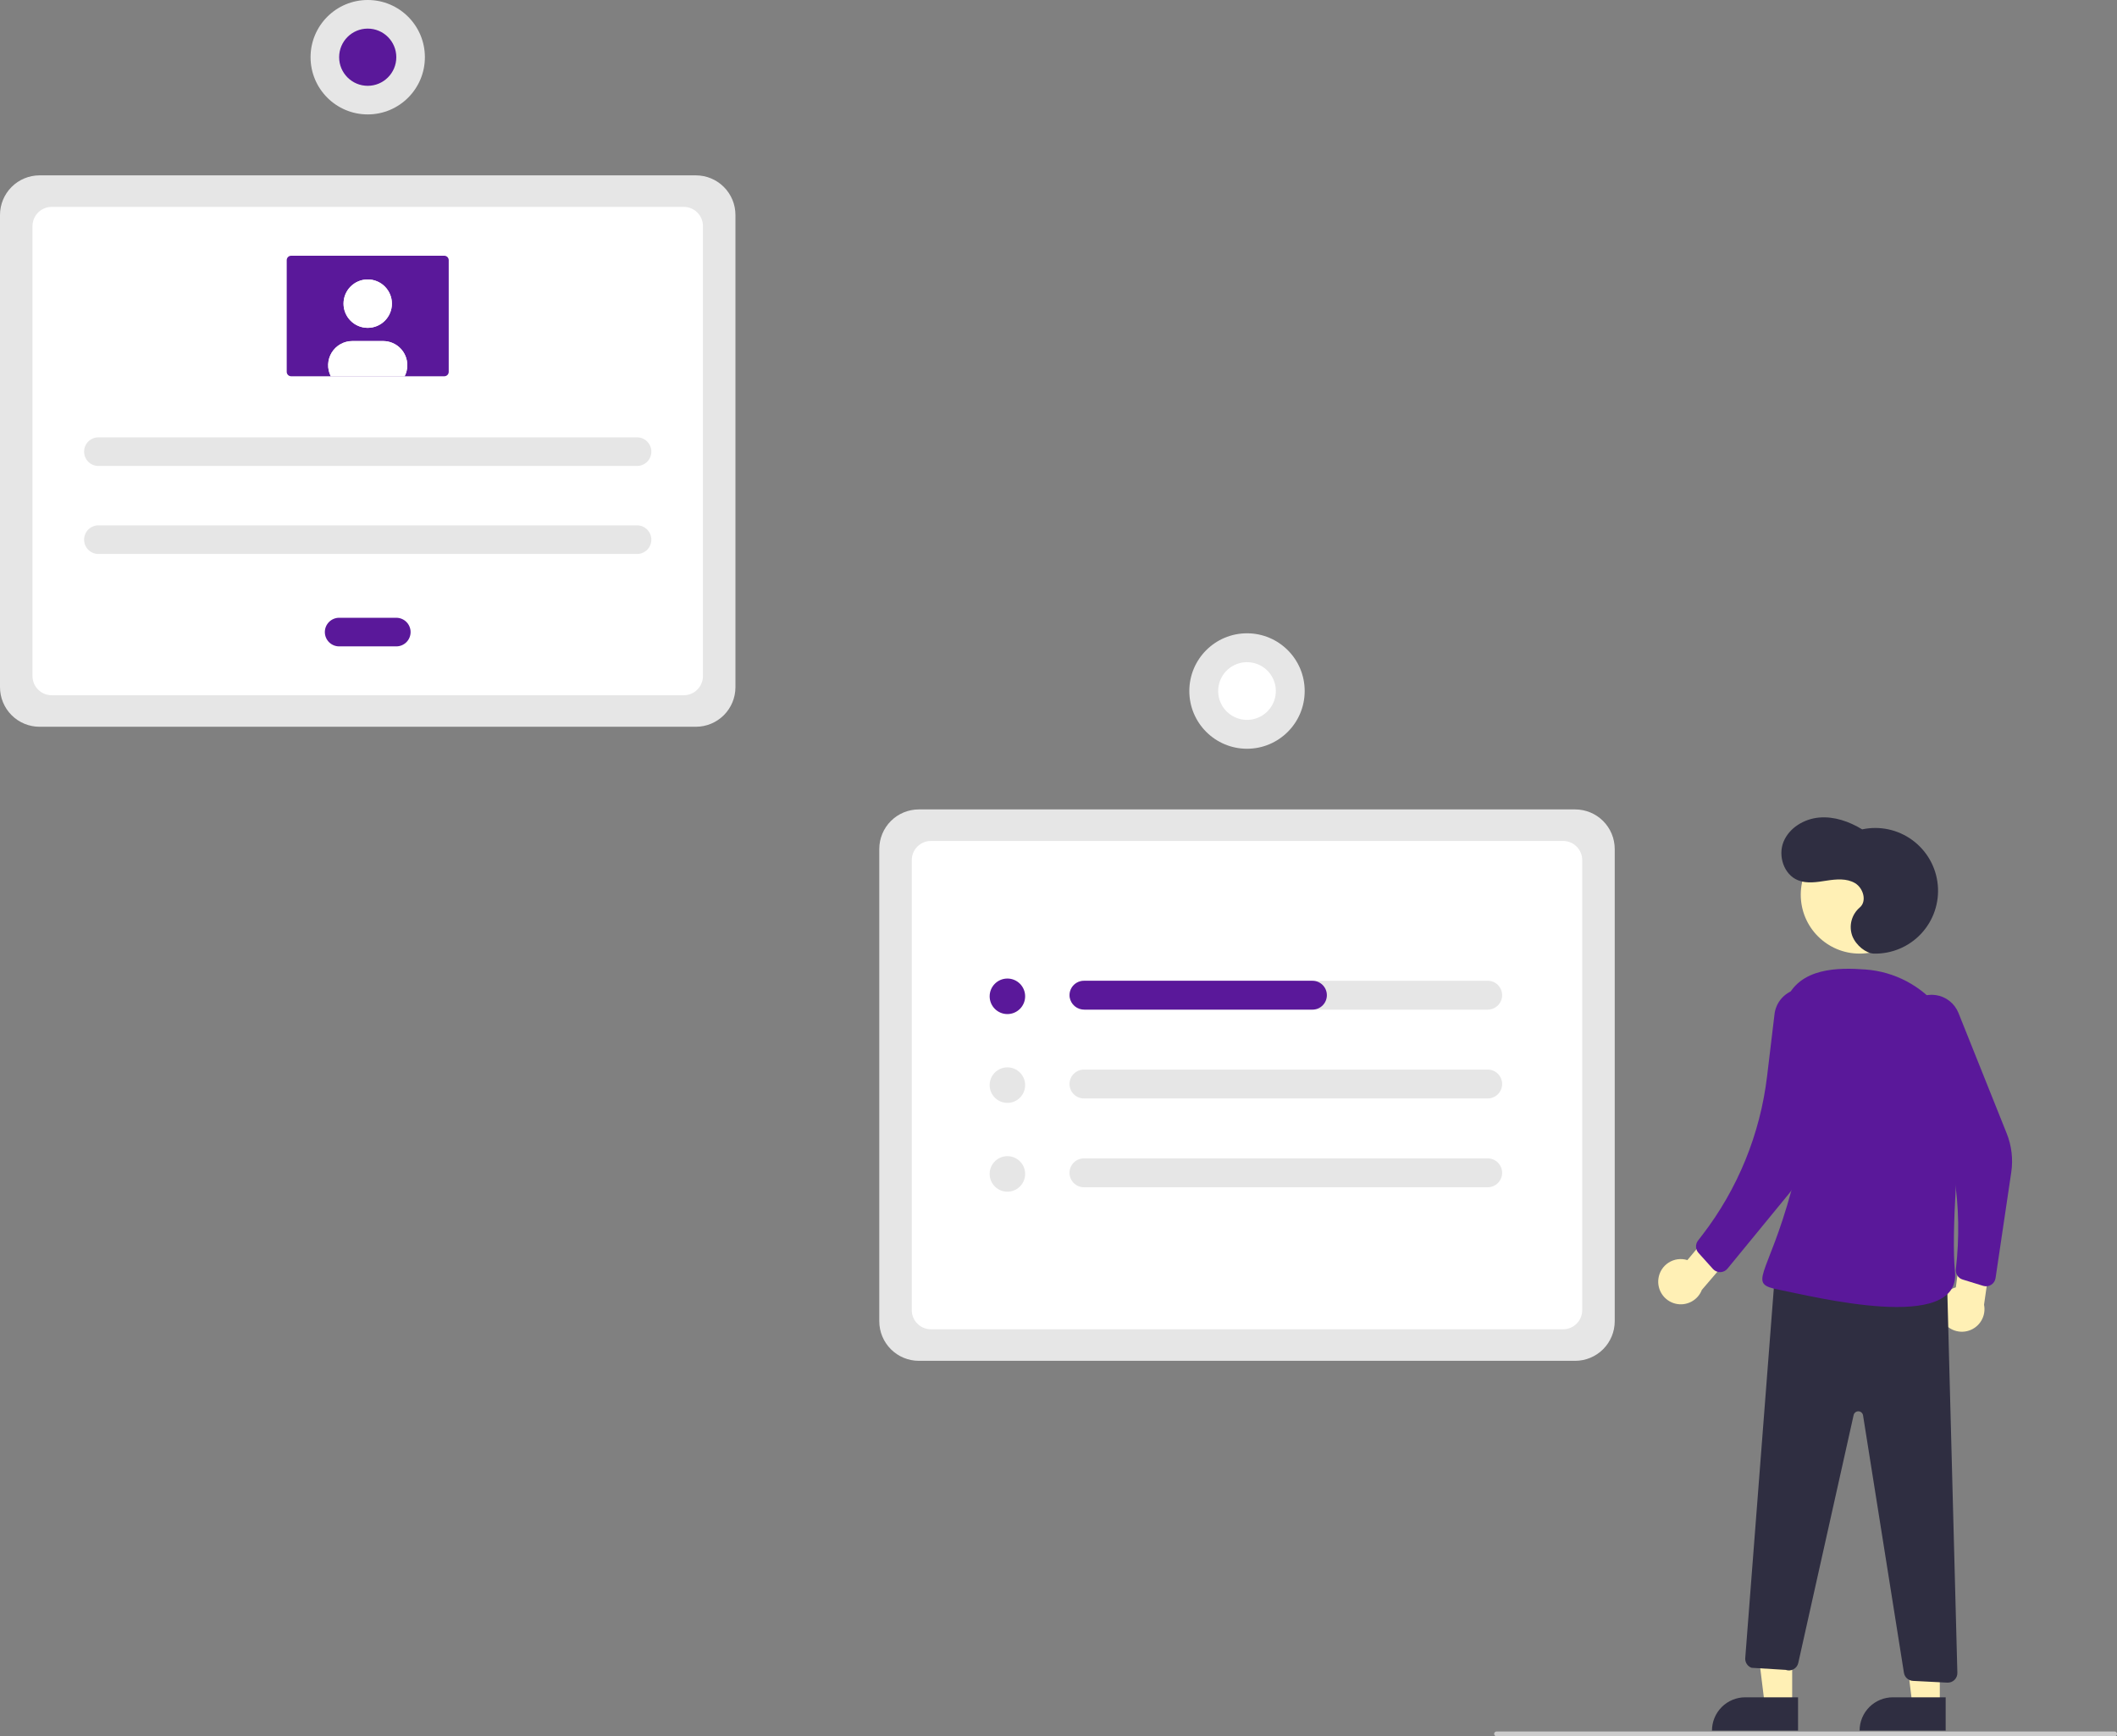 <svg width="467" height="383" viewBox="0 0 467 383" fill="none" xmlns="http://www.w3.org/2000/svg">
<rect x="0" y="0" width="467" height="383" fill="#808080" stroke="none"/>
<g clip-path="url(#clip0_153_306)">
<path d="M347.481 300.181H202.684C200.372 300.178 198.156 299.258 196.521 297.622C194.887 295.986 193.967 293.768 193.965 291.455V187.273C193.967 184.959 194.887 182.741 196.521 181.106C198.156 179.47 200.372 178.549 202.684 178.547H347.481C349.793 178.55 352.009 179.47 353.644 181.106C355.278 182.741 356.198 184.959 356.201 187.273V291.455C356.198 293.768 355.278 295.986 353.644 297.622C352.009 299.258 349.793 300.178 347.481 300.181Z" fill="#E6E6E6"/>
<path d="M205.361 293.225H344.804C345.926 293.225 347.001 292.779 347.794 291.986C348.587 291.192 349.032 290.116 349.032 288.994V189.734C349.032 188.612 348.587 187.535 347.794 186.742C347.001 185.949 345.926 185.503 344.804 185.503H205.361C204.239 185.503 203.164 185.949 202.371 186.742C201.578 187.535 201.133 188.612 201.133 189.734V288.994C201.133 290.116 201.578 291.192 202.371 291.986C203.164 292.779 204.239 293.225 205.361 293.225Z" fill="white"/>
<path d="M153.516 160.316H8.72C6.408 160.313 4.191 159.393 2.557 157.757C0.922 156.121 0.003 153.903 0 151.59V47.408C0.003 45.095 0.922 42.877 2.557 41.241C4.191 39.605 6.408 38.685 8.72 38.682H153.516C155.828 38.685 158.044 39.605 159.679 41.241C161.314 42.877 162.233 45.095 162.236 47.408V151.59C162.233 153.903 161.314 156.121 159.679 157.757C158.044 159.393 155.828 160.313 153.516 160.316Z" fill="#E6E6E6"/>
<path d="M11.396 153.36H150.84C151.961 153.36 153.036 152.914 153.829 152.12C154.622 151.327 155.067 150.251 155.067 149.129V49.868C155.067 48.746 154.622 47.67 153.829 46.877C153.036 46.083 151.961 45.638 150.84 45.638H11.396C10.275 45.638 9.199 46.083 8.407 46.877C7.614 47.67 7.168 48.746 7.168 49.868V149.129C7.168 150.251 7.614 151.327 8.407 152.12C9.199 152.914 10.275 153.36 11.396 153.36Z" fill="white"/>
<path d="M328.183 216.346H239.111C238.694 216.346 238.28 216.428 237.894 216.588C237.508 216.748 237.157 216.983 236.862 217.278C236.567 217.574 236.332 217.925 236.172 218.311C236.013 218.697 235.93 219.111 235.93 219.529C235.93 219.947 236.013 220.361 236.172 220.747C236.332 221.134 236.567 221.485 236.862 221.78C237.157 222.076 237.508 222.31 237.894 222.47C238.28 222.63 238.694 222.713 239.111 222.713H328.183C329.027 222.713 329.836 222.377 330.432 221.78C331.029 221.183 331.364 220.373 331.364 219.529C331.364 218.685 331.029 217.875 330.432 217.278C329.836 216.681 329.027 216.346 328.183 216.346Z" fill="#E6E6E6"/>
<path d="M239.111 235.936C238.694 235.936 238.28 236.018 237.894 236.178C237.508 236.338 237.157 236.572 236.862 236.868C236.567 237.164 236.332 237.515 236.172 237.901C236.013 238.287 235.93 238.701 235.93 239.119C235.93 239.537 236.013 239.951 236.172 240.337C236.332 240.723 236.567 241.074 236.862 241.37C237.157 241.666 237.508 241.9 237.894 242.06C238.28 242.22 238.694 242.302 239.111 242.302H328.183C329.027 242.302 329.836 241.967 330.432 241.37C331.029 240.773 331.364 239.963 331.364 239.119C331.364 238.275 331.029 237.465 330.432 236.868C329.836 236.271 329.027 235.936 328.183 235.936H239.111Z" fill="#E6E6E6"/>
<path d="M239.111 255.526C238.268 255.526 237.459 255.862 236.862 256.459C236.265 257.056 235.93 257.866 235.93 258.71C235.93 259.554 236.265 260.364 236.862 260.961C237.459 261.558 238.268 261.893 239.111 261.893H328.183C329.027 261.893 329.836 261.558 330.432 260.961C331.029 260.364 331.364 259.554 331.364 258.71C331.364 257.866 331.029 257.056 330.432 256.459C329.836 255.862 329.027 255.526 328.183 255.526H239.111Z" fill="#E6E6E6"/>
<path d="M222.227 223.692C224.389 223.692 226.142 221.937 226.142 219.774C226.142 217.61 224.389 215.855 222.227 215.855C220.065 215.855 218.312 217.61 218.312 219.774C218.312 221.937 220.065 223.692 222.227 223.692Z" fill="#5A189A"/>
<path d="M222.227 243.282C224.389 243.282 226.142 241.528 226.142 239.364C226.142 237.2 224.389 235.446 222.227 235.446C220.065 235.446 218.312 237.2 218.312 239.364C218.312 241.528 220.065 243.282 222.227 243.282Z" fill="#E6E6E6"/>
<path d="M222.227 262.872C224.389 262.872 226.142 261.118 226.142 258.954C226.142 256.79 224.389 255.036 222.227 255.036C220.065 255.036 218.312 256.79 218.312 258.954C218.312 261.118 220.065 262.872 222.227 262.872Z" fill="#E6E6E6"/>
<path d="M292.701 219.528C292.701 219.946 292.619 220.36 292.459 220.746C292.299 221.133 292.065 221.484 291.769 221.779C291.474 222.075 291.123 222.309 290.737 222.469C290.351 222.629 289.938 222.712 289.52 222.712H239.226C238.44 222.723 237.677 222.45 237.076 221.943C236.476 221.436 236.078 220.728 235.958 219.951C235.899 219.502 235.936 219.044 236.067 218.61C236.198 218.176 236.42 217.775 236.719 217.434C237.017 217.092 237.385 216.819 237.798 216.631C238.21 216.443 238.658 216.346 239.111 216.345H289.52C290.364 216.345 291.173 216.68 291.769 217.277C292.366 217.874 292.701 218.684 292.701 219.528Z" fill="#5A189A"/>
<path d="M275.083 165.165C282.11 165.165 287.807 159.464 287.807 152.431C287.807 145.398 282.11 139.697 275.083 139.697C268.055 139.697 262.358 145.398 262.358 152.431C262.358 159.464 268.055 165.165 275.083 165.165Z" fill="#E6E6E6"/>
<path d="M281.363 153.451C281.926 149.98 279.57 146.71 276.102 146.147C272.633 145.584 269.365 147.941 268.803 151.412C268.24 154.883 270.595 158.153 274.063 158.716C277.532 159.279 280.8 156.922 281.363 153.451Z" fill="white"/>
<path d="M21.704 96.474C20.868 96.474 20.066 96.806 19.475 97.398C18.884 97.989 18.552 98.792 18.552 99.629C18.552 100.465 18.884 101.268 19.475 101.859C20.066 102.451 20.868 102.783 21.704 102.783H140.532C141.368 102.783 142.17 102.451 142.761 101.859C143.352 101.268 143.684 100.465 143.684 99.629C143.684 98.792 143.352 97.989 142.761 97.398C142.17 96.806 141.368 96.474 140.532 96.474H21.704Z" fill="#E6E6E6"/>
<path d="M21.704 115.889C20.868 115.889 20.066 116.221 19.475 116.813C18.884 117.404 18.552 118.207 18.552 119.044C18.552 119.88 18.884 120.683 19.475 121.274C20.066 121.866 20.868 122.198 21.704 122.198H140.532C141.368 122.198 142.17 121.866 142.761 121.274C143.352 120.683 143.684 119.88 143.684 119.044C143.684 118.207 143.352 117.404 142.761 116.813C142.17 116.221 141.368 115.889 140.532 115.889H21.704Z" fill="#E6E6E6"/>
<path d="M74.813 136.273C73.977 136.273 73.175 136.606 72.584 137.197C71.992 137.789 71.66 138.592 71.66 139.428C71.66 140.265 71.992 141.067 72.584 141.659C73.175 142.251 73.977 142.583 74.813 142.583H87.423C88.259 142.583 89.061 142.251 89.652 141.659C90.243 141.067 90.576 140.265 90.576 139.428C90.576 138.592 90.243 137.789 89.652 137.197C89.061 136.606 88.259 136.273 87.423 136.273H74.813Z" fill="#5A189A"/>
<path d="M64.22 56.414C63.963 56.414 63.716 56.517 63.535 56.699C63.353 56.881 63.25 57.127 63.25 57.385V82.027C63.25 82.284 63.353 82.531 63.535 82.713C63.716 82.895 63.963 82.997 64.22 82.998H98.016C98.273 82.997 98.519 82.895 98.701 82.713C98.883 82.531 98.985 82.284 98.986 82.027V57.385C98.985 57.127 98.883 56.881 98.701 56.699C98.519 56.517 98.273 56.414 98.016 56.414L64.22 56.414Z" fill="#5A189A"/>
<path d="M81.118 72.319C84.064 72.319 86.453 69.929 86.453 66.98C86.453 64.031 84.064 61.641 81.118 61.641C78.171 61.641 75.783 64.031 75.783 66.98C75.783 69.929 78.171 72.319 81.118 72.319Z" fill="white"/>
<path d="M89.848 80.57C89.85 81.414 89.65 82.246 89.266 82.997H72.97C72.554 82.183 72.355 81.276 72.39 80.363C72.426 79.45 72.695 78.561 73.172 77.781C73.649 77.002 74.318 76.358 75.115 75.912C75.912 75.465 76.809 75.231 77.723 75.231H84.513C85.927 75.231 87.284 75.792 88.284 76.792C89.285 77.792 89.847 79.149 89.848 80.564V80.57Z" fill="white"/>
<path d="M81.118 72.319C84.064 72.319 86.453 69.929 86.453 66.98C86.453 64.031 84.064 61.641 81.118 61.641C78.171 61.641 75.783 64.031 75.783 66.98C75.783 69.929 78.171 72.319 81.118 72.319Z" fill="white"/>
<path d="M89.848 80.57C89.85 81.414 89.65 82.246 89.266 82.997H72.97C72.554 82.183 72.355 81.276 72.39 80.363C72.426 79.45 72.695 78.561 73.172 77.781C73.649 77.002 74.318 76.358 75.115 75.912C75.912 75.465 76.809 75.231 77.723 75.231H84.513C85.927 75.231 87.284 75.792 88.284 76.792C89.285 77.792 89.847 79.149 89.848 80.564V80.57Z" fill="white"/>
<path d="M81.118 25.239C88.082 25.239 93.728 19.589 93.728 12.62C93.728 5.65 88.082 0 81.118 0C74.153 0 68.508 5.65 68.508 12.62C68.508 19.589 74.153 25.239 81.118 25.239Z" fill="#E6E6E6"/>
<path d="M81.118 18.929C84.6 18.929 87.423 16.104 87.423 12.619C87.423 9.135 84.6 6.31 81.118 6.31C77.636 6.31 74.813 9.135 74.813 12.619C74.813 16.104 77.636 18.929 81.118 18.929Z" fill="#5A189A"/>
<path d="M395.347 376.133L389.306 376.132L386.433 352.812L395.349 352.814L395.347 376.133Z" fill="#FFF0B5"/>
<path d="M384.991 374.405H396.642V381.747H377.655C377.655 380.783 377.844 379.828 378.213 378.937C378.582 378.046 379.122 377.237 379.803 376.555C380.484 375.874 381.293 375.333 382.183 374.964C383.073 374.595 384.027 374.405 384.991 374.405Z" fill="#2F2E41"/>
<path d="M427.912 376.133L421.87 376.132L418.997 352.812L427.914 352.814L427.912 376.133Z" fill="#FFF0B5"/>
<path d="M417.555 374.405H429.206V381.747H410.219C410.219 380.783 410.408 379.828 410.777 378.937C411.146 378.046 411.686 377.237 412.367 376.555C413.049 375.874 413.857 375.333 414.747 374.964C415.637 374.595 416.591 374.405 417.555 374.405Z" fill="#2F2E41"/>
<path d="M410.218 210.355C417.387 210.355 423.198 204.539 423.198 197.366C423.198 190.192 417.387 184.377 410.218 184.377C403.05 184.377 397.239 190.192 397.239 197.366C397.239 204.539 403.05 210.355 410.218 210.355Z" fill="#FFF0B5"/>
<path d="M365.837 282.075C365.928 281.355 366.175 280.665 366.561 280.051C366.948 279.438 367.463 278.917 368.073 278.525C368.682 278.132 369.37 277.879 370.088 277.781C370.805 277.684 371.536 277.745 372.228 277.961L379.481 269.259L385.841 272.38L375.424 284.525C374.986 285.664 374.144 286.602 373.06 287.161C371.976 287.721 370.725 287.863 369.543 287.561C368.362 287.259 367.332 286.534 366.649 285.523C365.966 284.511 365.677 283.285 365.837 282.075Z" fill="#FFF0B5"/>
<path d="M428.266 290.876C427.957 290.22 427.795 289.504 427.792 288.779C427.789 288.055 427.945 287.338 428.249 286.68C428.553 286.022 428.997 285.438 429.551 284.97C430.104 284.503 430.754 284.162 431.453 283.973L432.909 272.735L439.949 271.955L437.67 287.796C437.91 288.993 437.703 290.236 437.088 291.29C436.474 292.345 435.494 293.136 434.335 293.516C433.175 293.896 431.917 293.837 430.799 293.35C429.68 292.863 428.779 291.983 428.266 290.876Z" fill="#FFF0B5"/>
<path d="M421.065 221.899C421.756 221.012 422.667 220.323 423.709 219.902C424.75 219.48 425.884 219.341 426.996 219.498C428.109 219.656 429.16 220.104 430.044 220.797C430.928 221.491 431.613 222.406 432.031 223.449L442.669 250.018C443.757 252.733 444.103 255.689 443.674 258.582L440.209 281.935C440.164 282.236 440.055 282.524 439.889 282.779C439.722 283.035 439.503 283.251 439.245 283.413C438.988 283.576 438.699 283.681 438.397 283.721C438.095 283.761 437.788 283.736 437.497 283.646L432.932 282.243C432.459 282.098 432.052 281.791 431.782 281.377C431.512 280.962 431.395 280.466 431.453 279.975C433.064 266.226 430.935 252.298 425.289 239.66L420.274 228.434C419.801 227.375 419.625 226.208 419.764 225.057C419.904 223.906 420.353 222.814 421.065 221.899Z" fill="#5A189A"/>
<path d="M413.379 210.354C415.332 210.396 417.272 210.024 419.072 209.263C420.872 208.501 422.49 207.367 423.82 205.935C425.15 204.503 426.163 202.805 426.791 200.953C427.419 199.102 427.648 197.138 427.464 195.192C427.28 193.245 426.686 191.36 425.722 189.659C424.757 187.958 423.444 186.481 421.869 185.325C420.293 184.168 418.491 183.358 416.581 182.948C414.67 182.539 412.695 182.538 410.784 182.947C407.93 181.212 404.611 180.045 401.285 180.342C397.959 180.639 394.67 182.615 393.426 185.716C392.182 188.817 393.518 192.905 396.611 194.166C398.594 194.974 400.832 194.582 402.948 194.256C405.064 193.93 407.372 193.717 409.214 194.81C411.055 195.903 411.883 198.832 410.234 200.198C409.36 200.951 408.735 201.952 408.444 203.069C408.153 204.186 408.209 205.365 408.604 206.449C409.433 208.594 411.695 210.318 413.379 210.354Z" fill="#2F2E41"/>
<path d="M429.482 281.561L431.785 368.999C431.792 369.291 431.74 369.581 431.63 369.851C431.52 370.121 431.356 370.365 431.148 370.569C430.939 370.773 430.691 370.931 430.418 371.034C430.146 371.137 429.855 371.182 429.564 371.168L421.979 370.78C421.495 370.756 421.034 370.565 420.674 370.241C420.314 369.917 420.075 369.479 419.999 369L410.978 312.208C410.939 311.965 410.817 311.743 410.633 311.58C410.448 311.418 410.213 311.325 409.967 311.317C409.721 311.309 409.481 311.388 409.286 311.539C409.092 311.689 408.956 311.903 408.903 312.143L396.691 366.824C396.626 367.116 396.5 367.391 396.32 367.631C396.141 367.87 395.913 368.069 395.651 368.214C395.389 368.359 395.099 368.446 394.801 368.471C394.502 368.495 394.202 368.456 393.92 368.356L386.393 367.895C385.958 367.741 385.585 367.447 385.332 367.06C385.079 366.673 384.96 366.213 384.993 365.752L391.564 280.733L429.482 281.561Z" fill="#2F2E41"/>
<path d="M433.177 240.031C434.447 226.78 424.712 214.795 411.444 213.853C405.727 213.446 396.852 213.301 393.926 220.8C385.113 243.388 400.541 242.84 395.226 262.41C389.91 281.981 385.215 283.103 392.509 284.516C399.802 285.929 432.601 294.272 431.254 280.497C430.426 272.03 431.91 253.248 433.177 240.031Z" fill="#5A189A"/>
<path d="M395.487 218.502C396.534 218.096 397.67 217.974 398.78 218.148C399.89 218.322 400.934 218.786 401.808 219.493C402.681 220.2 403.353 221.125 403.755 222.174C404.157 223.224 404.275 224.361 404.097 225.471L399.955 251.38C399.246 255.81 397.374 259.973 394.53 263.441L381.076 279.848C380.883 280.083 380.641 280.274 380.368 280.408C380.094 280.541 379.795 280.614 379.49 280.621C379.186 280.628 378.884 280.569 378.604 280.448C378.325 280.327 378.075 280.148 377.871 279.921L374.675 276.37C374.344 276.002 374.153 275.53 374.134 275.035C374.115 274.541 374.27 274.055 374.572 273.663L375.513 272.441C383.34 262.276 388.278 250.184 389.805 237.442L391.452 223.701C391.59 222.549 392.038 221.457 392.749 220.542C393.46 219.626 394.406 218.921 395.487 218.502Z" fill="#5A189A"/>
<path d="M466.472 383H330.13C329.99 383 329.856 382.944 329.756 382.845C329.657 382.746 329.602 382.611 329.602 382.471C329.602 382.331 329.657 382.196 329.756 382.097C329.856 381.998 329.99 381.942 330.13 381.942H466.472C466.612 381.942 466.746 381.998 466.845 382.097C466.944 382.196 467 382.331 467 382.471C467 382.611 466.944 382.746 466.845 382.845C466.746 382.944 466.612 383 466.472 383Z" fill="#CCCCCC"/>
</g>
<defs>
<clipPath id="clip0_153_306">
<rect width="467" height="383" fill="white"/>
</clipPath>
</defs>
</svg>
